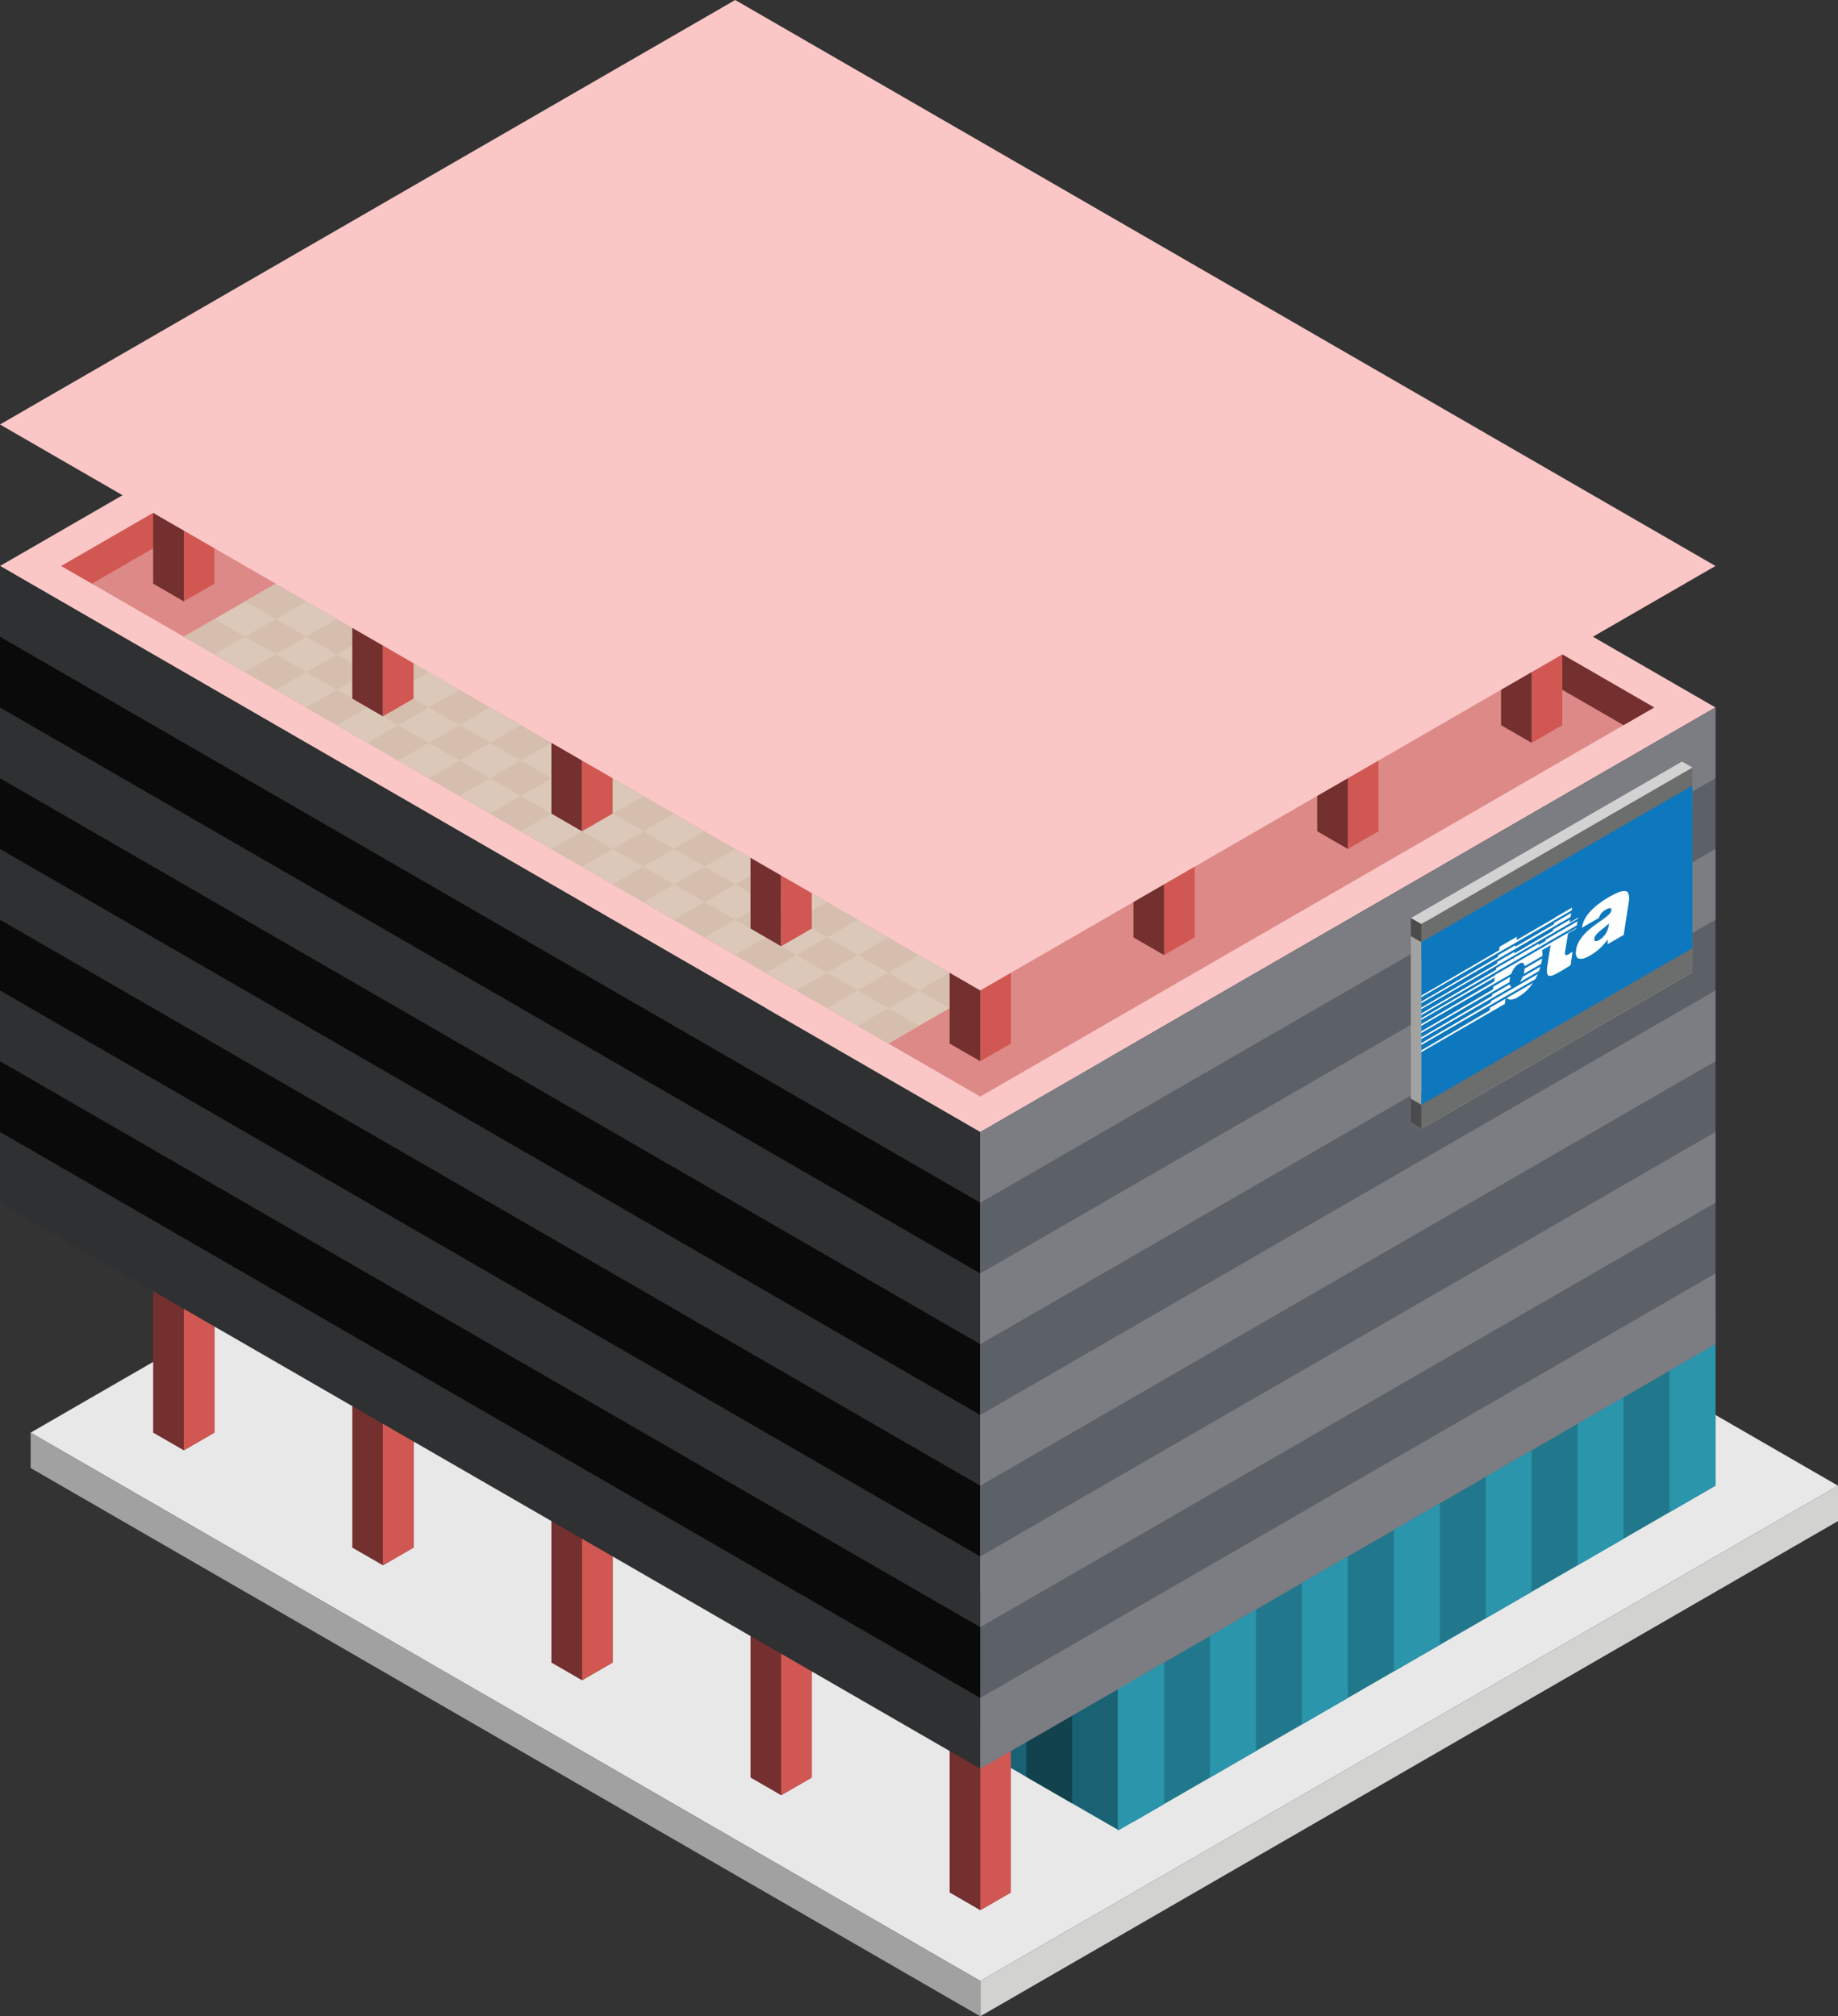 <svg id="Layer_1" data-name="Layer 1" xmlns="http://www.w3.org/2000/svg" xmlns:xlink="http://www.w3.org/1999/xlink" viewBox="0 0 300 329.09">
  <rect x="0" y="0" width="300" height="329.09" fill="#333333" stroke="none"/>
  <defs>
    <style>
      .cls-1 {
        fill: none;
      }

      .concrete-top {
        fill: #e8e8e8;
      }

      .concrete-right {
        fill: #d2d2d1;
      }

      .concrete-left {
        fill: #a2a1a1;
      }

      .curtain-L-prim-light {
        fill: #196273;
      }

      .exterior-L-prim {
        fill: #73302f;
      }

      .exterior-R-prim {
        fill: #d15752;
      }

      .curtain-L-prim-dark {
        fill: #11424d;
      }

      .top-light {
        fill: #fac7c6;
      }

      .top-prim {
        fill: #dd8987;
      }

      .cls-2 {
        fill: #dbc8b9;
      }

      .curtain-R-prim-dark {
        fill: #21788c;
      }

      .cls-3 {
        fill: #d5bead;
      }

      .cls-4 {
        fill: #2e3031;
      }

      .cls-5 {
        fill: #0a0a0a;
      }

      .cls-6 {
        fill: #5c6067;
      }

      .cls-7 {
        fill: #7b7d83;
      }

      .curtain-R-prim-light {
        fill: #2b95ac;
      }

      .cls-8 {
        fill: #d2d2d2;
      }

      .cls-9 {
        fill: #a2a2a1;
      }

      .cls-10 {
        fill: #4b4b4b;
      }

      .cls-11 {
        fill: #6c6d6d;
      }

      .cls-12 {
        fill: #0e78be;
      }

      .cls-13 {
        clip-path: url(#clip-path);
      }

      .cls-14 {
        fill: #fff;
      }
    </style>
    <clipPath id="clip-path">
      <polygon class="cls-1" points="276.243 128.225 231.99 153.774 231.99 180.307 276.243 154.757 276.243 128.225"/>
    </clipPath>
  </defs>
  <title>Artboard 43</title>
  <g>
    <g>
      <path id="Path" class="concrete-top" d="M5,233.827l140-80.829,155,89.489-140,80.829Z"/>
      <path id="Path-2" data-name="Path" class="concrete-right" d="M300,242.487v5.773L160,329.09v-5.773Z"/>
      <path id="Path-3" data-name="Path" class="concrete-left" d="M5,239.601,160,329.09v-5.773L5,233.827Z"/>
      <path id="windows-L4" class="curtain-L-prim-light" d="M182.5,272.685v25.981l-30-17.32V255.364Z"/>
      <path id="body-L1" class="exterior-L-prim" d="M35,210.733H25v23.094l5,2.887,5-2.887Z"/>
      <path id="body-R2" class="exterior-R-prim" d="M30,236.714V210.733l5,2.887v20.207Z"/>
      <path id="Path-4" data-name="Path" class="curtain-L-prim-dark" d="M167.5,290.005v-23.094l7.5,4.33v23.094Z"/>
      <path id="body-L1-2" data-name="body-L1" class="exterior-L-prim" d="M67.5,229.497h-10v23.094l5,2.887,5-2.887Z"/>
      <path id="body-R2-2" data-name="body-R2" class="exterior-R-prim" d="M62.5,255.477V229.497l5,2.887v20.207Z"/>
      <path id="body-L1-3" data-name="body-L1" class="exterior-L-prim" d="M100,248.261H90v23.094l5,2.887,5-2.887Z"/>
      <path id="body-R2-3" data-name="body-R2" class="exterior-R-prim" d="M95,274.241V248.148l5,2.887v20.32Z"/>
      <path id="body-L1-4" data-name="body-L1" class="exterior-L-prim" d="M132.5,267.024l-10-6v29.094l5,2.887,5-2.886Z"/>
      <path id="body-R2-4" data-name="body-R2" class="exterior-R-prim" d="M127.5,293.005V263.911l5,2.887v23.32Z"/>
      <path id="body-L1-5" data-name="body-L1" class="exterior-L-prim" d="M160,311.769l5-2.887V280.015l-5,2.887-5-2.887v28.867Z"/>
      <path id="body-R2-5" data-name="body-R2" class="exterior-R-prim" d="M160,282.902l5-2.887v28.867l-5,2.887Z"/>
      <path id="top-T1" class="top-light" d="M160,184.752,280,115.47,120,23.094,0,92.376Z"/>
      <path id="top-T2" class="top-prim" d="M10,92.376,120,28.868,270,115.47,160,178.979Z"/>
      <path id="Path-5" data-name="Path" class="exterior-L-prim" d="M130,40.415V34.641L270,115.47l-5,2.887Z"/>
      <path id="Path-6" data-name="Path" class="exterior-R-prim" d="M120,28.868V34.641L15,95.263,10,92.376Z"/>
      <path id="Path-7" data-name="Path" class="cls-2" d="M30,103.923l115,66.395,15-8.66L45,95.263Z"/>
      <path id="body-L1-6" data-name="body-L1" class="exterior-L-prim" d="M30,80.829l-5-2.887v17.32L30,98.15Z"/>
      <path id="body-R2-6" data-name="body-R2" class="exterior-R-prim" d="M30,98.15v-17.32l5-2.887v17.32Z"/>
      <path id="body-L1-7" data-name="body-L1" class="exterior-R-prim" d="M250,103.923l5-2.887v17.32l-5,2.887Z"/>
      <path id="body-R2-7" data-name="body-R2" class="exterior-L-prim" d="M250,121.243v-17.32l-5-2.887v17.32Z"/>
      <path id="windows-R1" class="curtain-R-prim-dark" d="M185,268.468,280,213.62v28.868l-95,54.848Z"/>
      <path id="Path-8" data-name="Path" class="cls-3" d="M75,129.904l5-2.887L75,124.13l-5,2.887Z"/>
      <path id="Path-9" data-name="Path" class="cls-3" d="M65,124.13l5-2.887-5-2.887-5,2.887Z"/>
      <path id="Path-10" data-name="Path" class="cls-3" d="M115,152.998l5-2.887-5-2.887-5,2.887Z"/>
      <path id="Path-11" data-name="Path" class="cls-3" d="M135,164.545l5-2.887-5-2.887-5,2.887Z"/>
      <path id="Path-12" data-name="Path" class="cls-3" d="M145,170.319l5-2.887-5-2.887-5,2.887Z"/>
      <path id="Path-13" data-name="Path" class="cls-3" d="M45,112.583l5-2.887L45,106.81l-5,2.887Z"/>
      <path id="Path-14" data-name="Path" class="cls-3" d="M95,141.451l5-2.887-5-2.887-5,2.887Z"/>
      <path id="Path-15" data-name="Path" class="cls-3" d="M35,106.81l5-2.887-5-2.887-5,2.887Z"/>
      <path id="Path-16" data-name="Path" class="cls-3" d="M85,135.678l5-2.887-5-2.887-5,2.887Z"/>
      <path id="Path-17" data-name="Path" class="cls-3" d="M55,118.357l5-2.887-5-2.887L50,115.47Z"/>
      <path id="Path-18" data-name="Path" class="cls-3" d="M105,147.225l5-2.887-5-2.887-5,2.887Z"/>
      <path id="Path-19" data-name="Path" class="cls-3" d="M125,158.772l5-2.887-5-2.887-5,2.887Z"/>
      <path id="Path-20" data-name="Path" class="cls-3" d="M85,129.904l5-2.887L85,124.13l-5,2.887Z"/>
      <path id="Path-21" data-name="Path" class="cls-3" d="M75,124.13l5-2.887-5-2.887-5,2.887Z"/>
      <path id="Path-22" data-name="Path" class="cls-3" d="M125,152.998l5-2.887-5-2.887-5,2.887Z"/>
      <path id="Path-23" data-name="Path" class="cls-3" d="M145,164.545l5-2.887-5-2.887-5,2.887Z"/>
      <path id="Path-24" data-name="Path" class="cls-3" d="M55,112.583l5-2.887L55,106.81l-5,2.887Z"/>
      <path id="Path-25" data-name="Path" class="cls-3" d="M105,141.451l5-2.887-5-2.887-5,2.887Z"/>
      <path id="Path-26" data-name="Path" class="cls-3" d="M45,106.81l5-2.887-5-2.887-5,2.887Z"/>
      <path id="Path-27" data-name="Path" class="cls-3" d="M95,135.677l5-2.887-5-2.887-5,2.887Z"/>
      <path id="Path-28" data-name="Path" class="cls-3" d="M65,118.357l5-2.887-5-2.887L60,115.47Z"/>
      <path id="Path-29" data-name="Path" class="cls-3" d="M115,147.225l5-2.887-5-2.887-5,2.887Z"/>
      <path id="Path-30" data-name="Path" class="cls-3" d="M135,158.771l5-2.887-5-2.887-5,2.887Z"/>
      <path id="Path-31" data-name="Path" class="cls-3" d="M85,124.13l5-2.887-5-2.887-5,2.887Z"/>
      <path id="Path-32" data-name="Path" class="cls-3" d="M75,118.357l5-2.887-5-2.887L70,115.47Z"/>
      <path id="Path-33" data-name="Path" class="cls-3" d="M125,147.225l5-2.887-5-2.887-5,2.887Z"/>
      <path id="Path-34" data-name="Path" class="cls-3" d="M145,158.772l5-2.887-5-2.887-5,2.887Z"/>
      <path id="Path-35" data-name="Path" class="cls-3" d="M155,164.545l5-2.887-5-2.887-5,2.887Z"/>
      <path id="Path-36" data-name="Path" class="cls-3" d="M55,106.81l5-2.887-5-2.887-5,2.887Z"/>
      <path id="Path-37" data-name="Path" class="cls-3" d="M105,135.677l5-2.887-5-2.887-5,2.887Z"/>
      <path id="Path-38" data-name="Path" class="cls-3" d="M45,101.036,50,98.15l-5-2.887L40,98.15Z"/>
      <path id="Path-39" data-name="Path" class="cls-3" d="M95,129.904l5-2.887L95,124.13l-5,2.887Z"/>
      <path id="Path-40" data-name="Path" class="cls-3" d="M65,112.583l5-2.887L65,106.81l-5,2.887Z"/>
      <path id="Path-41" data-name="Path" class="cls-3" d="M115,141.451l5-2.887-5-2.887-5,2.887Z"/>
      <path id="Path-42" data-name="Path" class="cls-3" d="M135,152.998l5-2.887-5-2.887-5,2.887Z"/>
      <path id="windows-L4-2" data-name="windows-L4" class="cls-4" d="M0,196.299l160,92.376V184.752L0,92.376Z"/>
      <path id="windows-L1" class="cls-5" d="M0,115.47V103.923l160,92.376v11.547Z"/>
      <path id="windows-L1-2" data-name="windows-L1" class="cls-5" d="M0,161.658v-11.547l160,92.376v11.547Z"/>
      <path id="windows-L1-3" data-name="windows-L1" class="cls-5" d="M0,138.564v-11.547l160,92.376V230.94Z"/>
      <path id="windows-L1-4" data-name="windows-L1" class="cls-5" d="M0,184.752v-11.547l160,92.376v11.547Z"/>
      <path id="windows-R1-2" data-name="windows-R1" class="cls-6" d="M280,115.47V219.393l-120,69.282V184.752Z"/>
      <path id="windows-R4" class="cls-7" d="M160,184.752,280,115.47v11.547l-120,69.282Z"/>
      <path id="windows-R4-2" data-name="windows-R4" class="cls-7" d="M160,207.846l120-69.282v11.547L160,219.393Z"/>
      <path id="windows-R4-3" data-name="windows-R4" class="cls-7" d="M160,230.94l120-69.282v11.547L160,242.487Z"/>
      <path id="windows-R4-4" data-name="windows-R4" class="cls-7" d="M160,254.034l120-69.282v11.547L160,265.581Z"/>
      <path id="windows-R4-5" data-name="windows-R4" class="cls-7" d="M160,277.128l120-69.282v11.547l-120,69.282Z"/>
      <path id="body-L1-8" data-name="body-L1" class="exterior-L-prim" d="M62.5,99.367l-5-2.887v17.547l5,2.887Z"/>
      <path id="body-R2-8" data-name="body-R2" class="exterior-R-prim" d="M62.5,116.913v-14.547l5-3.113v14.774Z"/>
      <path id="body-L1-9" data-name="body-L1" class="exterior-L-prim" d="M95,118.357,90,115.47v17.32l5,2.887Z"/>
      <path id="body-R2-9" data-name="body-R2" class="exterior-R-prim" d="M95,135.677V118.357l5-2.887v17.32Z"/>
      <path id="body-L1-10" data-name="body-L1" class="exterior-L-prim" d="M127.5,136.894l-5-2.887v17.547l5,2.887Z"/>
      <path id="body-R2-10" data-name="body-R2" class="exterior-R-prim" d="M127.5,154.441v-14.547l5-3.113v14.774Z"/>
      <path id="body-R2-11" data-name="body-R2" class="exterior-R-prim" d="M160,155.885l5-2.887v17.321l-5,2.887Z"/>
      <path id="body-L1-11" data-name="body-L1" class="exterior-L-prim" d="M160,173.205v-17.32l-5-2.887v17.321Z"/>
      <path id="body-R2-12" data-name="body-R2" class="exterior-R-prim" d="M190,138.564l5-2.887v17.32l-5,2.887Z"/>
      <path id="body-L1-12" data-name="body-L1" class="exterior-L-prim" d="M190,155.885V138.564l-5,2.887v11.547Z"/>
      <path id="body-R2-13" data-name="body-R2" class="exterior-R-prim" d="M220,121.244l5-2.887v17.321l-5,2.887Z"/>
      <path id="body-L1-13" data-name="body-L1" class="exterior-L-prim" d="M220,138.564v-17.32l-5-2.887v17.321Z"/>
      <path id="anchor_0_161.658_280" class="top-light" d="M160,161.658,0,69.282,120,0,280,92.376Z"/>
      <path id="Path-43" data-name="Path" class="curtain-R-prim-light" d="M265,251.148v-23.094l-7.5,4.33v23.094Z"/>
      <path id="Path-44" data-name="Path" class="curtain-R-prim-light" d="M235,268.468v-23.094l-7.5,4.33v23.094Z"/>
      <path id="Path-45" data-name="Path" class="curtain-R-prim-light" d="M205,285.788v-23.094l-7.5,4.33v23.094Z"/>
      <path id="Path-46" data-name="Path" class="curtain-R-prim-light" d="M280,242.487v-23.094l-7.5,4.33v23.094Z"/>
      <path id="Path-47" data-name="Path" class="curtain-R-prim-light" d="M250,259.808v-23.094l-7.5,4.33v23.094Z"/>
      <path id="Path-48" data-name="Path" class="curtain-R-prim-light" d="M220,277.128v-23.094l-7.5,4.33v23.094Z"/>
      <path id="Path-49" data-name="Path" class="curtain-R-prim-light" d="M190,294.449v-23.094l-7.5,4.33v23.094Z"/>
    </g>
    <g id="Group">
      <g id="Group-2" data-name="Group">
        <path id="Path-50" data-name="Path" class="cls-8" d="M230.288,149.844v33.411l1.702.982,44.253-25.55v-33.41l-1.702-.983Z"/>
        <path id="Path-51" data-name="Path" class="cls-9" d="M230.288,149.844l1.702.982v33.411l-1.702-.982Z"/>
        <path id="Path-52" data-name="Path" class="cls-10" d="M232.841,179.815l-.851.492-1.702-.983v3.931l1.702.982.851-.492Z"/>
        <path id="Path-53" data-name="Path" class="cls-10" d="M232.841,150.335v2.948l-.851.491-1.702-.982v-2.948l1.702.982Z"/>
        <path id="Path-54" data-name="Path" class="cls-11" d="M276.243,152.792l-44.253,25.55v5.896l44.253-25.55Z"/>
        <path id="Path-55" data-name="Path" class="cls-11" d="M276.243,125.277v5.896l-44.253,25.55V150.826Z"/>
      </g>
      <path id="Mask" class="cls-12" d="M276.243,128.225,231.99,153.774v26.533l44.253-25.55Z"/>
      <g class="cls-13">
        <g id="Group-3" data-name="Group">
          <path id="Path-56" data-name="Path" class="cls-1" d="M247.335,154.517l6.317-3.687.02-.206-6.298,3.636Z"/>
          <path id="Path-57" data-name="Path" class="cls-1" d="M247.16,155.592l1.755-1.013c.097-.056.195-.132.292-.188.078-.046.137-.079.214-.124l4.056-2.361.039-.238-6.298,3.637Z"/>
          <path id="Path-58" data-name="Path" class="cls-1" d="M246.595,161.008a.379.379,0,0,0,.117.07l1.346-.777a3.685,3.685,0,0,0,.312-.492c.059-.112.117-.243.176-.374L246.438,160.65v.059A.51.51,0,0,0,246.595,161.008Z"/>
          <path id="Path-59" data-name="Path" class="cls-1" d="M246.399,160.029c0,.078-.02.186-.02.265l2.301-1.329a3.014,3.014,0,0,0,.117-.535c.02-.109.02-.226.039-.335l-2.34,1.351c-.019.108-.039.198-.059.306C246.419,159.842,246.419,159.92,246.399,160.029Z"/>
          <path id="Path-60" data-name="Path" class="cls-1" d="M248.642,157.252c-.137-.155-.39-.125-.741.077a2.519,2.519,0,0,0-.585.474,3.034,3.034,0,0,0-.429.618,4.215,4.215,0,0,0-.253.555l2.184-1.261A.611.611,0,0,0,248.642,157.252Z"/>
          <path id="Path-61" data-name="Path" class="cls-1" d="M251.566,154.784l.565-.326v-.02l-.565.346Z"/>
          <path id="Path-62" data-name="Path" class="cls-1" d="M247.004,156.599c.059-.092.117-.184.195-.288l-.156.09Z"/>
          <path id="Path-63" data-name="Path" class="cls-1" d="M251.059,154.121c.04.036.097.06.137.097l1.072-.62.039-.217-1.267.732Z"/>
          <path id="Path-64" data-name="Path" class="cls-1" d="M261.101,151.989a4.353,4.353,0,0,0-.585.592,1.875,1.875,0,0,0-.214.357,1.368,1.368,0,0,0-.097.349v.078a.246.246,0,0,0,.059.181.277.277,0,0,0,.156.085,1.122,1.122,0,0,0,.605-.193,2.993,2.993,0,0,0,.662-.519,3.162,3.162,0,0,0,.488-.671,4.581,4.581,0,0,0,.312-.745,4.32,4.32,0,0,0,.156-.792,8.374,8.374,0,0,1-.78.704A7.813,7.813,0,0,0,261.101,151.989Z"/>
          <path id="Path-65" data-name="Path" class="cls-14" d="M246.438,163.146a2.251,2.251,0,0,0,1.346-.426,6.897,6.897,0,0,0,1.521-1.17,8.336,8.336,0,0,0,.916-1.134l-4.29,2.477A.872.872,0,0,0,246.438,163.146Z"/>
          <path id="Path-66" data-name="Path" class="cls-14" d="M248.369,159.809a3.722,3.722,0,0,1-.312.492l3.139-1.813c0-.019.019-.05.019-.069.078-.221.137-.43.195-.639l-2.886,1.666A2.408,2.408,0,0,1,248.369,159.809Z"/>
          <path id="Path-67" data-name="Path" class="cls-14" d="M243.338,163.629,220.465,177.01l-.097.251L245.814,162.57l4.777-2.758a6.646,6.646,0,0,0,.409-.822l-7.624,4.402Z"/>
          <path id="Path-68" data-name="Path" class="cls-14" d="M248.817,158.418c-.04.178-.078.357-.117.536l2.846-1.643c.04-.198.097-.427.117-.614.02-.089.02-.167.039-.256l-2.846,1.643C248.837,158.212,248.837,158.31,248.817,158.418Z"/>
          <path id="Path-69" data-name="Path" class="cls-14" d="M243.143,164.912l-22.97,13.437-.097.251,25.544-14.748v-.097l.117-.75-2.535,1.464Z"/>
          <path id="Path-70" data-name="Path" class="cls-14" d="M255.603,155.885a.229.229,0,0,1-.137-.077.502.502,0,0,1-.039-.192.66.66,0,0,1,.019-.187,1.863,1.863,0,0,1,.04-.257l.448-2.833,1.346-.777.019-.109-5.167,2.983v.02l-.565.326v-.019l-7.507,4.334v.059l-21.937,12.801-.097.251,21.956-12.676-.098.661-22.248,13.021-.097.251,24.277-14.016.838-.484a4.798,4.798,0,0,1,.254-.556,3.635,3.635,0,0,1,.429-.618,2.299,2.299,0,0,1,.585-.474c.37-.214.605-.232.741-.077a1.089,1.089,0,0,1,.195.453l2.886-1.666c0-.078.019-.168.019-.245a2.653,2.653,0,0,0-.078-.697l1.404-.81-.468,2.941c-.04.257-.078.513-.098.72-.019.186-.039.393-.039.568a1.297,1.297,0,0,0,.117.576.386.386,0,0,0,.37.195,1.666,1.666,0,0,0,.682-.18c.351-.163.722-.357,1.073-.56.234-.136.468-.27.741-.447.273-.158.566-.346.877-.546l.332-2.2-.449.259A1.058,1.058,0,0,1,255.603,155.885Z"/>
          <path id="Compound_Path" data-name="Compound Path" class="cls-14" d="M265.743,145.742a.572.572,0,0,0-.507-.312,2.313,2.313,0,0,0-.995.184,12.447,12.447,0,0,0-1.618.798,14.986,14.986,0,0,0-1.871,1.256,9.718,9.718,0,0,0-1.326,1.253,6.03,6.03,0,0,0-.838,1.244,4.661,4.661,0,0,0-.39,1.259l2.788-1.61a1.312,1.312,0,0,1,.195-.483,1.93,1.93,0,0,1,.292-.383,1.959,1.959,0,0,1,.332-.289,3.197,3.197,0,0,1,.332-.211,1.525,1.525,0,0,1,.254-.127,1.651,1.651,0,0,1,.292-.091.485.485,0,0,1,.234.02.175.175,0,0,1,.078.072.257.257,0,0,1,.02.125v.117a1.103,1.103,0,0,1-.156.402,1.873,1.873,0,0,1-.312.356,11.204,11.204,0,0,1-1.014.799c-.389.284-.819.571-1.287.919a11.674,11.674,0,0,0-1.306,1.085,7.223,7.223,0,0,0-1.092,1.332,4.116,4.116,0,0,0-.605,1.636,3.793,3.793,0,0,0-.039.452,1.186,1.186,0,0,0,.176.678.732.732,0,0,0,.487.265,1.556,1.556,0,0,0,.722-.085,4.409,4.409,0,0,0,.877-.409,10.355,10.355,0,0,0,1.521-1.073,9.156,9.156,0,0,0,1.405-1.59l.019.769,2.613-1.509.176-1.174.585-3.75c.039-.218.059-.443.097-.641.02-.187.039-.393.039-.568A2.966,2.966,0,0,0,265.743,145.742Zm-3.256,5.741a3.479,3.479,0,0,1-.312.746,3.707,3.707,0,0,1-.488.671,2.955,2.955,0,0,1-.662.519.977.977,0,0,1-.605.193.206.206,0,0,1-.156-.086.245.245,0,0,1-.059-.18v-.059a1.368,1.368,0,0,1,.097-.349,1.395,1.395,0,0,1,.214-.357,3.482,3.482,0,0,1,.585-.592c.234-.193.468-.387.741-.603a7.646,7.646,0,0,0,.779-.703A3.765,3.765,0,0,1,262.486,151.482Z"/>
          <path id="Path-71" data-name="Path" class="cls-14" d="M246.711,161.078c-.039-.017-.078-.053-.117-.07a.51.51,0,0,1-.157-.299V160.65l-2.885,1.666-.039.237-22.658,13.258-.098.251,25.447-14.692Z"/>
          <path id="Path-72" data-name="Path" class="cls-14" d="M246.379,160.294a1.244,1.244,0,0,1,.02-.265,1.494,1.494,0,0,1,.039-.276c.02-.108.04-.198.059-.306l-2.749,1.587-.078.455L221.245,174.61l-.097.251L245.814,160.62Z"/>
          <path id="Path-73" data-name="Path" class="cls-14" d="M257.377,151.019l.097-.641-5.167,2.983-.039.218-1.072.619a.474.474,0,0,0-.137-.097l-.039-.016-3.841,2.218c-.059.092-.117.184-.195.288l.04-.198-2.808,1.621-.039.276-21.761,12.72-.097.251,2.925-1.689,27.981-16.155Z"/>
          <path id="Path-74" data-name="Path" class="cls-14" d="M257.533,149.955l.02-.168-1.346.777.078-.474-2.769,1.599-.039.237-4.056,2.361c-.078.045-.136.079-.214.124a2.522,2.522,0,0,0-.292.189l-1.755,1.013.039-.257-2.808,1.621-.039.276L222.805,169.81l-.097.251,2.535-1.464,30.516-17.618Z"/>
          <path id="Path-75" data-name="Path" class="cls-14" d="M256.344,149.667l.117-.653-2.789,1.61-.02.206-6.317,3.687.039-.257-2.808,1.621-.059.287L223.196,168.61l-.098.251,2.145-1.238,28.956-16.717Z"/>
          <path id="Path-76" data-name="Path" class="cls-14" d="M256.52,148.59l.078-.455-2.769,1.599-.019.05-6.298,3.656.078-.552-2.808,1.621-.097.583L223.585,167.409l-.097.251,1.755-1.013,30.906-17.843Z"/>
        </g>
      </g>
    </g>
  </g>
</svg>
